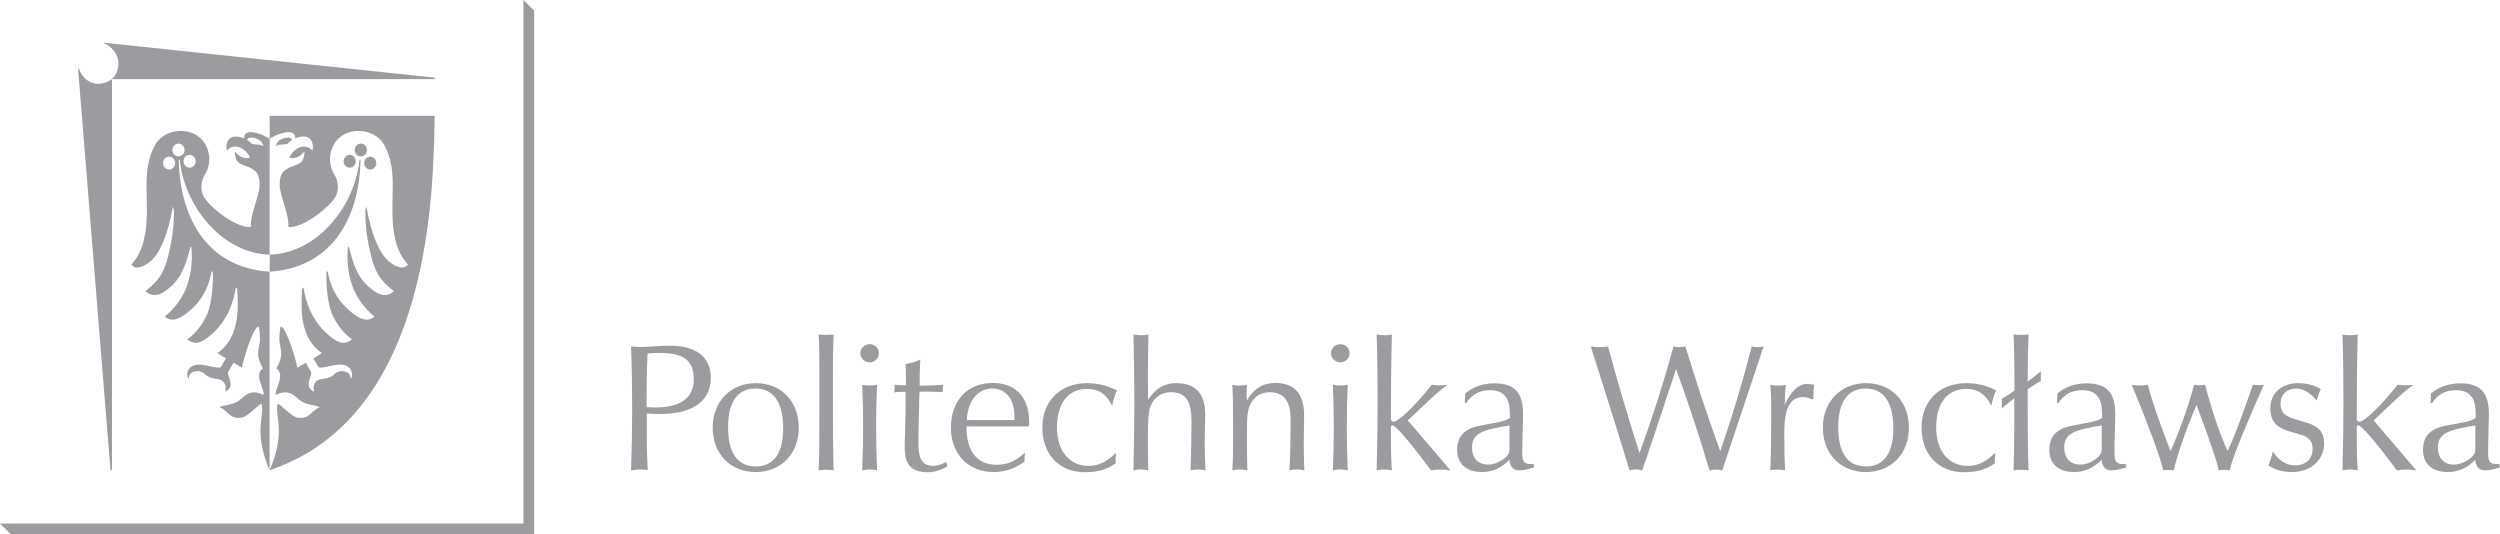 <?xml version="1.0" encoding="utf-8"?>
<svg viewBox="353.842 279.548 288.303 61.604" xmlns="http://www.w3.org/2000/svg">
  <path d="M 0 0 L 0 0 L 1.232 -1.232 L 1.232 -61.604 L -59.132 -61.604 L -60.364 -60.372 L 0 -60.372 Z" style="fill: rgb(155, 156, 159); fill-rule: evenodd; fill-opacity: 1;" transform="matrix(1, 0, 0, -1, 414.206, 279.548)"/>
  <path d="M 0 0 L -38.125 4.025 L -38.125 3.951 C -36.401 3.227 -35.903 1.15 -37.215 -0.171 L 0 -0.171 Z M -37.215 -45.258 L -37.386 -45.258 L -41.127 1.058 L -41.04 1.058 C -40.393 -0.746 -38.66 -1.2 -37.215 -0.171 Z M -16.444 -7.202 C -16.608 -7.282 -16.768 -7.416 -16.893 -7.556 C -17.076 -7.777 -17.667 -7.667 -18.004 -7.768 C -18.209 -7.83 -18.305 -7.915 -18.319 -7.877 C -18.217 -7.668 -18.146 -7.458 -17.974 -7.296 C -17.601 -6.941 -16.475 -6.693 -16.444 -7.202 M 0 -4.403 L -19.032 -4.403 L -19.032 -7.033 C -18.582 -6.794 -18.217 -6.583 -17.733 -6.445 C -17.412 -6.354 -17.064 -6.256 -16.723 -6.291 C -16.226 -6.341 -16.042 -6.675 -16.096 -7.022 C -15.657 -6.787 -14.83 -6.656 -14.432 -7.02 C -14.051 -7.369 -13.974 -7.939 -14.1 -8.413 C -14.543 -7.938 -15.114 -7.817 -15.717 -8.112 C -16.169 -8.333 -16.545 -8.723 -16.751 -9.179 C -16.556 -9.402 -15.929 -9.224 -15.713 -9.112 C -15.476 -8.989 -15.268 -8.791 -15.002 -8.502 C -15.036 -8.932 -15.087 -9.331 -15.243 -9.542 C -15.539 -9.945 -15.834 -10.027 -16.338 -10.203 C -16.73 -10.339 -17.127 -10.529 -17.517 -10.925 C -17.854 -11.372 -17.939 -12.147 -17.836 -12.805 C -17.722 -13.529 -17.456 -14.292 -17.231 -15.042 C -17.007 -15.792 -16.824 -16.53 -16.877 -17.205 C -15.723 -17.392 -13.868 -16.105 -13.217 -15.579 C -12.495 -14.997 -11.754 -14.319 -11.397 -13.66 C -11.105 -13.124 -11.02 -12.031 -11.567 -11.178 C -12.604 -9.564 -12.038 -6.959 -9.842 -6.296 C -8.494 -5.903 -6.642 -6.28 -5.809 -7.782 C -4.999 -9.246 -4.812 -10.894 -4.836 -12.622 C -4.875 -15.269 -4.98 -16.915 -4.488 -18.89 C -4.248 -19.857 -3.795 -20.75 -3.079 -21.57 C -3.641 -22.237 -4.582 -21.779 -5.304 -21.162 C -6.375 -20.248 -7.289 -18.185 -7.877 -14.867 L -7.991 -15.277 C -8.017 -17.275 -7.756 -18.803 -7.325 -20.586 C -6.888 -22.392 -6.252 -23.442 -4.705 -24.625 C -5.555 -25.392 -6.413 -25.061 -7.162 -24.491 C -8.65 -23.357 -9.291 -22.069 -9.9 -19.466 L -10.011 -19.612 C -10.142 -21.139 -9.981 -22.652 -9.492 -24.024 C -9.023 -25.337 -8.117 -26.594 -6.949 -27.549 C -7.742 -28.265 -8.607 -27.791 -9.327 -27.27 C -10.343 -26.533 -11.86 -25.108 -12.346 -22.316 L -12.474 -22.426 C -12.525 -24.023 -12.376 -25.46 -12.031 -26.695 C -11.679 -27.957 -10.61 -29.457 -9.536 -30.179 C -10.43 -30.936 -11.239 -30.471 -11.893 -29.968 C -13.632 -28.629 -14.727 -26.738 -15.127 -24.227 L -15.283 -24.306 C -15.47 -27.034 -15.458 -30.027 -13.013 -31.772 L -13.983 -32.384 L -13.417 -33.348 C -13.167 -33.773 -10.905 -32.614 -9.985 -33.348 C -9.614 -33.644 -9.375 -34.119 -9.643 -34.721 L -9.699 -34.697 C -9.723 -34.272 -9.938 -34.048 -10.22 -33.931 C -10.629 -33.762 -11.255 -33.807 -11.723 -34.343 C -12.631 -34.958 -13.271 -34.521 -13.74 -35.135 C -14.018 -35.499 -14.012 -35.819 -13.895 -36.178 L -13.941 -36.207 C -15.192 -35.552 -14.022 -34.34 -14.254 -33.936 L -14.863 -32.868 L -15.842 -33.461 C -15.931 -32.745 -17.046 -28.94 -17.72 -28.683 C -17.895 -28.934 -17.886 -29.6 -17.912 -30.059 C -17.948 -30.699 -17.653 -31.168 -17.717 -32.063 C -17.745 -32.453 -17.94 -32.991 -18.252 -33.526 C -17.945 -33.727 -17.806 -34.042 -17.813 -34.409 C -17.822 -34.82 -18.006 -35.297 -18.134 -35.684 C -18.298 -36.185 -18.441 -36.564 -18.252 -36.564 C -17.716 -36.285 -17.213 -36.235 -16.78 -36.36 C -16.153 -36.541 -15.756 -37.138 -15.19 -37.43 C -14.536 -37.767 -13.979 -37.708 -13.231 -37.993 C -14.251 -38.383 -14.398 -39.427 -15.785 -39.211 C -16.619 -39.082 -17.869 -37.505 -18.097 -37.636 C -18.256 -38.103 -18.153 -38.648 -18.065 -39.383 C -18.021 -39.75 -17.977 -40.166 -17.974 -40.642 C -17.969 -41.118 -18.004 -41.657 -18.108 -42.27 C -18.248 -43.089 -18.544 -44.138 -19.021 -45.258 L -19.009 -45.258 C -0.294 -39.001 -0.157 -12.8 0 -4.403 M -8.519 -9.083 C -8.903 -9.083 -9.217 -8.751 -9.217 -8.344 C -9.217 -7.937 -8.903 -7.604 -8.519 -7.604 C -8.133 -7.604 -7.818 -7.937 -7.818 -8.344 C -7.818 -8.751 -8.133 -9.083 -8.519 -9.083 M -9.803 -10.383 C -9.418 -10.383 -9.103 -10.052 -9.103 -9.644 C -9.103 -9.237 -9.418 -8.904 -9.803 -8.904 C -10.188 -8.904 -10.502 -9.237 -10.502 -9.644 C -10.502 -10.052 -10.188 -10.383 -9.803 -10.383 M -7.431 -10.596 C -7.045 -10.596 -6.731 -10.264 -6.731 -9.856 C -6.731 -9.449 -7.045 -9.117 -7.431 -9.117 C -7.815 -9.117 -8.129 -9.449 -8.129 -9.856 C -8.129 -10.264 -7.815 -10.596 -7.431 -10.596 M -8.551 -9.476 C -8.69 -16.487 -12.067 -21.938 -19.028 -22.378 L -19.028 -20.415 C -13.394 -20.234 -9.181 -14.674 -8.667 -9.476 Z M -21.619 -7.202 C -21.455 -7.282 -21.295 -7.416 -21.17 -7.555 C -20.987 -7.776 -20.396 -7.667 -20.06 -7.768 C -19.854 -7.83 -19.758 -7.915 -19.744 -7.877 C -19.846 -7.668 -19.918 -7.458 -20.089 -7.296 C -20.462 -6.941 -21.589 -6.693 -21.619 -7.202 M -19.042 -45.258 L -19.053 -45.258 C -19.529 -44.14 -19.816 -43.087 -19.955 -42.27 C -20.059 -41.658 -20.094 -41.118 -20.09 -40.642 C -20.086 -40.165 -20.043 -39.75 -19.999 -39.383 C -19.911 -38.648 -19.808 -38.103 -19.967 -37.636 C -20.194 -37.505 -21.445 -39.082 -22.279 -39.211 C -23.666 -39.427 -23.812 -38.383 -24.833 -37.993 C -24.084 -37.708 -23.527 -37.767 -22.874 -37.43 C -22.308 -37.138 -21.91 -36.541 -21.284 -36.36 C -20.851 -36.235 -20.347 -36.285 -19.811 -36.563 C -19.623 -36.563 -19.766 -36.185 -19.93 -35.684 C -20.057 -35.296 -20.241 -34.82 -20.25 -34.409 C -20.257 -34.042 -20.118 -33.727 -19.811 -33.526 C -20.123 -32.991 -20.318 -32.453 -20.346 -32.063 C -20.41 -31.167 -20.116 -30.699 -20.152 -30.059 C -20.178 -29.6 -20.168 -28.934 -20.343 -28.683 C -21.017 -28.94 -22.132 -32.745 -22.221 -33.46 L -23.201 -32.868 L -23.81 -33.936 C -24.041 -34.34 -22.872 -35.552 -24.123 -36.207 L -24.169 -36.178 C -24.051 -35.819 -24.045 -35.499 -24.323 -35.135 C -24.792 -34.521 -25.432 -34.957 -26.34 -34.343 C -26.809 -33.807 -27.434 -33.761 -27.843 -33.931 C -28.125 -34.048 -28.34 -34.271 -28.365 -34.697 L -28.42 -34.72 C -28.688 -34.119 -28.449 -33.643 -28.079 -33.348 C -27.159 -32.614 -24.897 -33.772 -24.647 -33.348 L -24.08 -32.384 L -25.05 -31.772 C -22.606 -30.026 -22.594 -27.034 -22.781 -24.306 L -22.937 -24.227 C -23.336 -26.738 -24.431 -28.629 -26.17 -29.968 C -26.825 -30.471 -27.634 -30.936 -28.528 -30.178 C -27.453 -29.457 -26.384 -27.956 -26.032 -26.695 C -25.687 -25.46 -25.538 -24.023 -25.59 -22.426 L -25.717 -22.316 C -26.203 -25.108 -27.72 -26.533 -28.736 -27.27 C -29.456 -27.791 -30.321 -28.264 -31.115 -27.549 C -29.946 -26.594 -29.04 -25.337 -28.572 -24.024 C -28.083 -22.652 -27.922 -21.139 -28.052 -19.612 L -28.164 -19.466 C -28.772 -22.069 -29.413 -23.357 -30.902 -24.491 C -31.65 -25.061 -32.509 -25.391 -33.358 -24.625 C -31.812 -23.442 -31.176 -22.392 -30.739 -20.586 C -30.307 -18.803 -30.046 -17.275 -30.073 -15.277 L -30.187 -14.867 C -30.774 -18.185 -31.688 -20.248 -32.759 -21.162 C -33.482 -21.779 -34.422 -22.236 -34.984 -21.57 C -34.269 -20.75 -33.816 -19.857 -33.575 -18.889 C -33.083 -16.915 -33.189 -15.269 -33.227 -12.622 C -33.251 -10.894 -33.064 -9.246 -32.254 -7.782 C -31.422 -6.28 -29.569 -5.903 -28.222 -6.296 C -26.025 -6.959 -25.459 -9.564 -26.496 -11.178 C -27.044 -12.031 -26.958 -13.124 -26.667 -13.66 C -26.309 -14.318 -25.568 -14.997 -24.847 -15.579 C -24.195 -16.105 -22.34 -17.391 -21.186 -17.205 C -21.24 -16.529 -21.057 -15.792 -20.833 -15.041 C -20.608 -14.292 -20.341 -13.528 -20.228 -12.805 C -20.125 -12.147 -20.209 -11.372 -20.546 -10.925 C -20.936 -10.529 -21.333 -10.339 -21.726 -10.203 C -22.229 -10.027 -22.524 -9.945 -22.821 -9.542 C -22.976 -9.331 -23.028 -8.932 -23.062 -8.502 C -22.796 -8.791 -22.587 -8.988 -22.35 -9.112 C -22.135 -9.224 -21.507 -9.402 -21.312 -9.178 C -21.518 -8.723 -21.895 -8.333 -22.346 -8.112 C -22.949 -7.817 -23.52 -7.938 -23.964 -8.413 C -24.09 -7.939 -24.012 -7.369 -23.631 -7.02 C -23.233 -6.656 -22.406 -6.787 -21.967 -7.022 C -22.021 -6.675 -21.838 -6.341 -21.34 -6.29 C -21 -6.255 -20.652 -6.354 -20.33 -6.445 C -19.846 -6.583 -19.482 -6.793 -19.032 -7.033 Z M -29.545 -9.083 C -29.16 -9.083 -28.846 -8.751 -28.846 -8.344 C -28.846 -7.937 -29.16 -7.604 -29.545 -7.604 C -29.931 -7.604 -30.245 -7.937 -30.245 -8.344 C -30.245 -8.751 -29.931 -9.083 -29.545 -9.083 M -28.261 -10.383 C -28.646 -10.383 -28.96 -10.051 -28.96 -9.644 C -28.96 -9.237 -28.646 -8.904 -28.261 -8.904 C -27.875 -8.904 -27.562 -9.237 -27.562 -9.644 C -27.562 -10.051 -27.875 -10.383 -28.261 -10.383 M -30.633 -10.595 C -31.018 -10.595 -31.332 -10.264 -31.332 -9.856 C -31.332 -9.449 -31.018 -9.117 -30.633 -9.117 C -30.248 -9.117 -29.934 -9.449 -29.934 -9.856 C -29.934 -10.264 -30.248 -10.595 -30.633 -10.595 M -29.512 -9.476 C -29.373 -16.487 -25.996 -21.938 -19.036 -22.378 L -19.035 -20.415 C -24.669 -20.234 -28.882 -14.674 -29.397 -9.476 Z" style="fill: rgb(155, 156, 159); fill-rule: evenodd; fill-opacity: 1;" transform="matrix(1, 0, 0, -1, 403.97, 288.501)"/>
  <path d="M 0 0 C 0 -0.299 -0.021 -0.556 -0.363 -0.898 C -0.92 -1.455 -1.775 -1.818 -2.46 -1.818 C -3.615 -1.818 -4.321 -1.091 -4.321 0.171 C -4.321 1.819 -3.017 2.204 0 2.696 Z M 2.846 -2.139 L 2.76 -1.732 C 2.632 -1.754 2.504 -1.754 2.396 -1.754 C 1.604 -1.754 1.477 -1.369 1.477 -0.363 L 1.477 0.214 L 1.562 3.787 L 1.562 4.044 C 1.562 6.419 0.642 7.553 -1.732 7.553 C -3.038 7.553 -4.215 7.146 -5.113 6.376 L -5.156 5.285 L -4.984 5.285 C -4.343 6.269 -3.444 6.761 -2.289 6.761 C -0.599 6.761 0.043 5.862 0.043 4.022 L 0.043 3.573 C -0.492 3.103 -1.754 3.017 -3.594 2.632 C -5.241 2.268 -6.033 1.391 -6.033 -0.106 C -6.033 -1.732 -5.006 -2.677 -3.145 -2.677 C -1.946 -2.677 -0.898 -2.182 -0.021 -1.262 C 0.107 -2.096 0.406 -2.481 1.134 -2.481 C 1.733 -2.481 2.268 -2.311 2.846 -2.139 M -6.804 -2.485 C -8.687 -0.257 -10.333 1.651 -11.725 3.277 L -9.842 5.057 C -8.707 6.126 -7.83 6.918 -7.124 7.389 C -7.424 7.346 -7.744 7.324 -8.044 7.324 C -8.344 7.324 -8.644 7.346 -8.964 7.389 C -11.253 4.475 -12.943 3.127 -13.328 3.127 C -13.563 3.127 -13.671 3.256 -13.671 3.491 L -13.671 4.197 C -13.671 6.811 -13.649 9.795 -13.563 13.183 C -13.842 13.14 -14.142 13.098 -14.441 13.098 C -14.719 13.098 -15.019 13.14 -15.318 13.183 C -15.232 10.541 -15.211 7.941 -15.211 5.377 C -15.211 3.363 -15.232 0.752 -15.318 -2.485 C -15.019 -2.417 -14.719 -2.375 -14.441 -2.375 C -14.142 -2.375 -13.842 -2.417 -13.563 -2.485 C -13.671 -0.855 -13.671 0.407 -13.671 1.245 L -13.671 2.421 C -13.671 2.614 -13.671 2.699 -13.479 2.699 C -13.157 2.699 -11.639 1.01 -9.05 -2.485 C -8.707 -2.417 -8.344 -2.396 -7.979 -2.396 C -7.595 -2.396 -7.188 -2.417 -6.804 -2.485 M -17.437 0.621 C -17.437 1.926 -18.078 2.61 -19.447 3.017 L -20.881 3.444 C -21.951 3.766 -22.465 4.236 -22.465 5.199 C -22.465 6.248 -21.736 6.954 -20.688 6.954 C -19.854 6.954 -19.062 6.483 -18.271 5.563 C -18.186 6.012 -18.035 6.44 -17.821 6.889 C -18.527 7.317 -19.426 7.574 -20.432 7.574 C -22.4 7.574 -23.641 6.354 -23.641 4.686 C -23.641 3.209 -22.956 2.439 -21.373 1.99 L -20.41 1.712 C -19.298 1.413 -18.763 0.984 -18.763 0 C -18.763 -1.176 -19.555 -1.904 -20.796 -1.904 C -21.801 -1.904 -22.657 -1.369 -23.342 -0.299 C -23.47 -0.834 -23.641 -1.369 -23.855 -1.925 C -23.127 -2.417 -22.187 -2.677 -21.138 -2.677 C -18.913 -2.677 -17.437 -1.241 -17.437 0.621 M -24.39 7.389 C -24.582 7.367 -24.796 7.346 -25.01 7.346 C -25.224 7.346 -25.417 7.367 -25.652 7.389 C -26.957 3.556 -27.963 1.01 -28.562 -0.235 C -29.225 1.117 -30.166 3.662 -31.172 7.389 C -31.386 7.346 -31.6 7.324 -31.792 7.324 C -31.984 7.324 -32.198 7.346 -32.413 7.389 C -33.204 4.604 -34.104 2.058 -35.151 -0.257 C -36.542 3.32 -37.397 5.87 -37.762 7.389 C -38.082 7.324 -38.403 7.303 -38.703 7.303 C -39.023 7.303 -39.323 7.324 -39.623 7.389 C -37.611 2.507 -36.393 -0.791 -35.985 -2.485 C -35.771 -2.438 -35.601 -2.438 -35.387 -2.438 C -35.194 -2.438 -34.979 -2.438 -34.787 -2.485 C -34.359 -0.685 -33.504 1.844 -32.156 5.078 C -30.552 0.795 -29.717 -1.711 -29.589 -2.485 C -29.375 -2.438 -29.182 -2.417 -28.989 -2.417 C -28.775 -2.417 -28.562 -2.438 -28.348 -2.485 C -27.834 -0.534 -26.443 2.721 -24.39 7.389 M -43.089 0 C -43.089 -0.299 -43.11 -0.556 -43.452 -0.898 C -44.009 -1.455 -44.864 -1.818 -45.549 -1.818 C -46.704 -1.818 -47.41 -1.091 -47.41 0.171 C -47.41 1.819 -46.105 2.204 -43.089 2.696 Z M -40.243 -2.139 L -40.329 -1.732 C -40.457 -1.754 -40.586 -1.754 -40.692 -1.754 C -41.484 -1.754 -41.612 -1.369 -41.612 -0.363 L -41.612 0.214 L -41.526 3.787 L -41.526 4.044 C -41.526 6.419 -42.447 7.553 -44.821 7.553 C -46.127 7.553 -47.304 7.146 -48.202 6.376 L -48.244 5.285 L -48.073 5.285 C -47.432 6.269 -46.533 6.761 -45.378 6.761 C -43.688 6.761 -43.046 5.862 -43.046 4.022 L -43.046 3.573 C -43.581 3.103 -44.843 3.017 -46.683 2.632 C -48.33 2.268 -49.122 1.391 -49.122 -0.106 C -49.122 -1.732 -48.096 -2.677 -46.233 -2.677 C -45.035 -2.677 -43.987 -2.182 -43.11 -1.262 C -42.981 -2.096 -42.683 -2.481 -41.955 -2.481 C -41.355 -2.481 -40.821 -2.311 -40.243 -2.139 M -50.106 7.841 L -50.106 8.951 C -50.406 8.693 -50.897 8.269 -51.625 7.756 L -51.625 7.991 C -51.625 9.978 -51.582 11.856 -51.519 13.183 C -51.797 13.162 -52.117 13.14 -52.417 13.14 C -52.674 13.14 -52.973 13.162 -53.252 13.183 C -53.166 11.454 -53.145 9.485 -53.145 7.264 L -53.145 6.708 C -53.765 6.279 -53.957 6.151 -54.599 5.766 L -54.599 4.679 C -53.7 5.406 -53.252 5.788 -53.166 5.83 L -53.166 2.796 C -53.166 0.489 -53.208 -1.262 -53.252 -2.485 C -52.973 -2.438 -52.695 -2.417 -52.417 -2.417 C -52.117 -2.417 -51.817 -2.438 -51.519 -2.485 C -51.582 -1.155 -51.625 1.858 -51.625 6.878 C -50.983 7.285 -50.813 7.414 -50.106 7.841 M -55.263 6.74 C -56.354 7.296 -57.487 7.574 -58.664 7.574 C -61.788 7.574 -63.863 5.542 -63.863 2.439 C -63.863 -0.685 -61.873 -2.699 -58.964 -2.699 C -57.487 -2.699 -56.332 -2.375 -55.391 -1.647 C -55.412 -1.519 -55.412 -1.369 -55.412 -1.219 C -55.412 -1.005 -55.391 -0.749 -55.369 -0.449 C -56.375 -1.476 -57.359 -1.968 -58.536 -1.968 C -60.696 -1.968 -62.173 -0.299 -62.173 2.46 C -62.173 5.306 -60.868 6.911 -58.664 6.911 C -57.359 6.911 -56.417 6.269 -55.818 4.943 C -55.69 5.605 -55.498 6.226 -55.263 6.74 M -67.115 2.332 C -67.115 -0.534 -68.228 -2.032 -70.281 -2.032 C -72.357 -2.032 -73.469 -0.492 -73.469 2.482 C -73.469 5.435 -72.357 6.954 -70.303 6.954 C -68.228 6.954 -67.115 5.371 -67.115 2.332 M -65.318 2.46 C -65.318 5.499 -67.372 7.574 -70.281 7.574 C -73.105 7.574 -75.245 5.499 -75.245 2.46 C -75.245 -0.599 -73.17 -2.677 -70.281 -2.677 C -67.436 -2.677 -65.318 -0.663 -65.318 2.46 M -76.229 7.381 C -76.571 7.446 -76.828 7.488 -77.021 7.488 C -78.048 7.488 -78.883 6.676 -79.631 5.092 C -79.631 5.948 -79.588 6.718 -79.524 7.381 C -79.802 7.317 -80.102 7.296 -80.401 7.296 C -80.68 7.296 -80.979 7.317 -81.3 7.381 C -81.214 6.483 -81.193 5.478 -81.193 4.365 C -81.193 1.305 -81.235 -0.984 -81.3 -2.46 C -81.021 -2.417 -80.765 -2.396 -80.508 -2.396 C -80.209 -2.396 -79.888 -2.417 -79.588 -2.485 C -79.652 -1.54 -79.695 -0.128 -79.695 1.733 C -79.695 4.579 -79.096 5.969 -77.513 5.969 C -77.171 5.969 -76.85 5.884 -76.508 5.691 L -76.336 5.798 C -76.336 6.397 -76.314 6.954 -76.229 7.381 M -82.07 11.81 C -82.305 11.746 -82.541 11.725 -82.776 11.725 C -83.012 11.725 -83.225 11.746 -83.439 11.81 C -84.487 7.724 -85.707 3.68 -87.076 -0.278 C -88.553 3.787 -89.879 7.831 -91.099 11.81 C -91.334 11.746 -91.569 11.725 -91.783 11.725 C -92.019 11.725 -92.232 11.746 -92.468 11.81 C -93.645 7.488 -94.971 3.402 -96.383 -0.492 C -97.752 3.745 -98.95 7.852 -100.02 11.81 C -100.341 11.746 -100.684 11.725 -101.004 11.725 C -101.347 11.725 -101.689 11.746 -102.01 11.81 C -100.384 6.718 -98.886 1.969 -97.538 -2.485 C -97.281 -2.417 -97.046 -2.375 -96.811 -2.375 C -96.554 -2.375 -96.318 -2.417 -96.084 -2.485 C -95.463 -0.77 -94.179 3.124 -92.168 9.2 C -90.734 5.221 -89.43 1.327 -88.317 -2.506 C -88.061 -2.417 -87.825 -2.396 -87.568 -2.396 C -87.312 -2.396 -87.076 -2.417 -86.841 -2.485 C -85.279 2.183 -83.717 6.932 -82.07 11.81 M -111.381 0 C -111.381 -0.299 -111.402 -0.556 -111.744 -0.898 C -112.301 -1.455 -113.156 -1.818 -113.842 -1.818 C -114.997 -1.818 -115.703 -1.091 -115.703 0.171 C -115.703 1.819 -114.397 2.204 -111.381 2.696 Z M -108.535 -2.139 L -108.621 -1.732 C -108.749 -1.754 -108.878 -1.754 -108.984 -1.754 C -109.776 -1.754 -109.904 -1.369 -109.904 -0.363 L -109.904 0.214 L -109.818 3.787 L -109.818 4.044 C -109.818 6.419 -110.739 7.553 -113.114 7.553 C -114.419 7.553 -115.596 7.146 -116.494 6.376 L -116.537 5.285 L -116.365 5.285 C -115.725 6.269 -114.825 6.761 -113.67 6.761 C -111.979 6.761 -111.338 5.862 -111.338 4.022 L -111.338 3.573 C -111.873 3.103 -113.136 3.017 -114.975 2.632 C -116.623 2.268 -117.414 1.391 -117.414 -0.106 C -117.414 -1.732 -116.388 -2.677 -114.526 -2.677 C -113.328 -2.677 -112.279 -2.182 -111.402 -1.262 C -111.273 -2.096 -110.975 -2.481 -110.247 -2.481 C -109.647 -2.481 -109.113 -2.311 -108.535 -2.139 M -118.185 -2.485 C -120.067 -0.257 -121.715 1.651 -123.105 3.277 L -121.223 5.057 C -120.089 6.126 -119.211 6.918 -118.505 7.389 C -118.805 7.346 -119.126 7.324 -119.426 7.324 C -119.725 7.324 -120.024 7.346 -120.346 7.389 C -122.635 4.475 -124.324 3.127 -124.71 3.127 C -124.945 3.127 -125.052 3.256 -125.052 3.491 L -125.052 4.197 C -125.052 6.811 -125.03 9.795 -124.945 13.183 C -125.223 13.14 -125.522 13.098 -125.822 13.098 C -126.101 13.098 -126.4 13.14 -126.699 13.183 C -126.613 10.541 -126.593 7.941 -126.593 5.377 C -126.593 3.363 -126.613 0.752 -126.699 -2.485 C -126.4 -2.417 -126.101 -2.375 -125.822 -2.375 C -125.522 -2.375 -125.223 -2.417 -124.945 -2.485 C -125.052 -0.855 -125.052 0.407 -125.052 1.245 L -125.052 2.421 C -125.052 2.614 -125.052 2.699 -124.859 2.699 C -124.538 2.699 -123.02 1.01 -120.431 -2.485 C -120.089 -2.417 -119.725 -2.396 -119.361 -2.396 C -118.976 -2.396 -118.569 -2.417 -118.185 -2.485 M -130.037 -2.485 C -130.102 -0.77 -130.144 0.966 -130.144 2.699 C -130.144 4.304 -130.102 5.848 -130.037 7.389 C -130.294 7.324 -130.594 7.303 -130.893 7.303 C -131.171 7.303 -131.449 7.324 -131.749 7.389 C -131.685 5.87 -131.642 4.304 -131.642 2.699 C -131.642 0.966 -131.685 -0.77 -131.749 -2.485 C -131.449 -2.417 -131.171 -2.375 -130.893 -2.375 C -130.594 -2.375 -130.294 -2.417 -130.037 -2.485 M -129.823 11.019 C -129.823 11.618 -130.294 12.067 -130.893 12.067 C -131.471 12.067 -131.963 11.618 -131.963 11.019 C -131.963 10.441 -131.471 9.97 -130.893 9.97 C -130.294 9.97 -129.823 10.441 -129.823 11.019 M -135.043 -2.485 C -135.086 -1.305 -135.107 -0.213 -135.107 0.813 C -135.107 1.797 -135.064 2.824 -135.064 3.852 C -135.064 6.354 -136.178 7.595 -138.402 7.595 C -139.814 7.595 -140.884 6.932 -141.676 5.563 C -141.676 5.819 -141.697 6.076 -141.697 6.333 C -141.697 6.676 -141.676 7.018 -141.654 7.381 C -141.91 7.317 -142.189 7.296 -142.488 7.296 C -142.745 7.296 -143.045 7.317 -143.345 7.381 C -143.259 5.905 -143.259 4.343 -143.259 2.632 L -143.259 1.155 C -143.259 -0.106 -143.259 -1.305 -143.345 -2.485 C -143.045 -2.417 -142.767 -2.375 -142.488 -2.375 C -142.189 -2.375 -141.89 -2.417 -141.611 -2.485 C -141.654 -1.412 -141.654 -0.128 -141.654 1.434 L -141.654 2.375 C -141.654 3.766 -141.611 4.814 -140.948 5.627 C -140.478 6.248 -139.814 6.525 -139.001 6.525 C -137.418 6.525 -136.626 5.499 -136.626 3.444 C -136.626 0.963 -136.67 -1.026 -136.755 -2.485 C -136.455 -2.417 -136.178 -2.375 -135.898 -2.375 C -135.621 -2.375 -135.321 -2.417 -135.043 -2.485 M -146.446 -2.485 C -146.489 -1.091 -146.532 -0.021 -146.532 0.728 C -146.532 1.969 -146.468 3.038 -146.468 3.937 C -146.468 6.354 -147.58 7.574 -149.806 7.574 C -151.196 7.574 -152.159 6.997 -153.058 5.67 C -153.058 6.676 -153.079 7.638 -153.079 8.533 C -153.079 9.877 -153.058 11.436 -153.015 13.183 C -153.271 13.14 -153.571 13.098 -153.87 13.098 C -154.127 13.098 -154.427 13.14 -154.748 13.183 C -154.684 10.729 -154.641 8.13 -154.641 5.371 C -154.641 3.916 -154.662 1.305 -154.748 -2.485 C -154.47 -2.417 -154.191 -2.375 -153.913 -2.375 C -153.613 -2.375 -153.314 -2.417 -153.036 -2.485 C -153.058 -1.348 -153.079 -0.534 -153.079 -0.042 L -153.079 1.455 C -153.079 3.209 -153.036 4.429 -152.673 5.156 C -152.202 6.055 -151.41 6.525 -150.426 6.525 C -148.65 6.525 -148.051 5.435 -148.051 3.081 C -148.051 1.69 -148.094 -0.171 -148.158 -2.485 C -147.858 -2.417 -147.58 -2.375 -147.303 -2.375 C -147.003 -2.375 -146.703 -2.417 -146.446 -2.485 M -156.651 6.74 C -157.743 7.296 -158.877 7.574 -160.054 7.574 C -163.178 7.574 -165.253 5.542 -165.253 2.439 C -165.253 -0.685 -163.263 -2.699 -160.354 -2.699 C -158.877 -2.699 -157.722 -2.375 -156.78 -1.647 C -156.802 -1.519 -156.802 -1.369 -156.802 -1.219 C -156.802 -1.005 -156.78 -0.749 -156.759 -0.449 C -157.765 -1.476 -158.748 -1.968 -159.925 -1.968 C -162.086 -1.968 -163.562 -0.299 -163.562 2.46 C -163.562 5.306 -162.258 6.911 -160.054 6.911 C -158.748 6.911 -157.807 6.269 -157.208 4.943 C -157.08 5.605 -156.888 6.226 -156.651 6.74 M -168.462 3.316 L -173.96 3.316 C -173.874 5.563 -172.634 6.954 -171.071 6.954 C -169.468 6.954 -168.462 5.756 -168.462 3.659 Z M -166.771 3.038 C -166.771 5.969 -168.334 7.595 -170.986 7.595 C -173.896 7.595 -175.8 5.542 -175.8 2.439 C -175.8 -0.578 -173.811 -2.677 -170.858 -2.677 C -169.574 -2.677 -168.397 -2.268 -167.307 -1.476 L -167.307 -1.219 C -167.307 -0.984 -167.285 -0.706 -167.264 -0.428 C -168.248 -1.391 -169.274 -1.84 -170.494 -1.84 C -172.762 -1.84 -174.003 -0.321 -174.003 2.525 L -174.003 2.589 L -166.793 2.589 C -166.793 2.739 -166.771 2.889 -166.771 3.038 M -176.186 -1.989 L -176.335 -1.519 C -176.935 -1.818 -177.426 -1.968 -177.79 -1.968 C -179.116 -1.968 -179.544 -1.155 -179.544 0.688 C -179.544 2.593 -179.459 4.201 -179.459 5.527 C -179.459 5.634 -179.437 5.998 -179.416 6.576 C -179.202 6.597 -178.945 6.597 -178.667 6.597 C -178.133 6.597 -177.49 6.576 -176.741 6.533 L -176.741 6.704 C -176.741 6.96 -176.72 7.196 -176.678 7.389 C -177.726 7.303 -178.624 7.282 -179.395 7.282 L -179.395 8.647 C -179.395 8.861 -179.373 9.396 -179.33 10.291 C -179.822 10.056 -180.379 9.885 -181.021 9.778 C -180.999 9.225 -180.978 8.647 -180.978 8.03 L -180.978 7.324 C -181.405 7.324 -181.876 7.346 -182.305 7.389 C -182.305 7.303 -182.283 7.196 -182.283 7.068 C -182.283 6.896 -182.305 6.704 -182.325 6.511 C -181.962 6.554 -181.599 6.576 -181.234 6.576 L -181.021 6.576 L -181.021 5.87 C -181.021 3.127 -181.127 1.223 -181.127 0.175 C -181.127 -1.797 -180.4 -2.699 -178.453 -2.699 C -177.661 -2.699 -176.87 -2.438 -176.186 -1.989 M -184.315 -2.485 C -184.38 -0.77 -184.422 0.966 -184.422 2.699 C -184.422 4.304 -184.38 5.848 -184.315 7.389 C -184.572 7.324 -184.872 7.303 -185.171 7.303 C -185.449 7.303 -185.728 7.324 -186.026 7.389 C -185.963 5.87 -185.92 4.304 -185.92 2.699 C -185.92 0.966 -185.963 -0.77 -186.026 -2.485 C -185.728 -2.417 -185.449 -2.375 -185.171 -2.375 C -184.872 -2.375 -184.572 -2.417 -184.315 -2.485 M -184.102 11.019 C -184.102 11.618 -184.572 12.067 -185.171 12.067 C -185.748 12.067 -186.24 11.618 -186.24 11.019 C -186.24 10.441 -185.748 9.97 -185.171 9.97 C -184.572 9.97 -184.102 10.441 -184.102 11.019 M -189.321 -2.485 C -189.386 -0.667 -189.407 2.415 -189.407 6.75 C -189.407 9.122 -189.407 11.261 -189.321 13.183 C -189.6 13.162 -189.921 13.14 -190.22 13.14 C -190.477 13.14 -190.776 13.162 -191.055 13.183 C -190.969 12.028 -190.969 10.684 -190.969 9.1 L -190.969 3.609 C -190.969 0.938 -190.969 -1.091 -191.055 -2.485 C -190.776 -2.438 -190.498 -2.417 -190.22 -2.417 C -189.921 -2.417 -189.621 -2.438 -189.321 -2.485 M -195.141 2.332 C -195.141 -0.534 -196.253 -2.032 -198.307 -2.032 C -200.383 -2.032 -201.495 -0.492 -201.495 2.482 C -201.495 5.435 -200.383 6.954 -198.329 6.954 C -196.253 6.954 -195.141 5.371 -195.141 2.332 M -193.344 2.46 C -193.344 5.499 -195.397 7.574 -198.307 7.574 C -201.132 7.574 -203.271 5.499 -203.271 2.46 C -203.271 -0.599 -201.195 -2.677 -198.307 -2.677 C -195.462 -2.677 -193.344 -0.663 -193.344 2.46 M -205.453 8.044 C -205.453 5.862 -206.951 4.771 -209.946 4.771 C -210.267 4.771 -210.566 4.793 -210.888 4.814 L -210.888 6.697 C -210.888 8.216 -210.845 9.649 -210.78 10.997 C -210.331 11.04 -209.903 11.061 -209.475 11.061 C -206.716 11.061 -205.453 10.291 -205.453 8.044 M -203.484 8.216 C -203.484 10.526 -205.132 11.896 -208.17 11.896 C -209.454 11.896 -210.609 11.746 -211.657 11.746 C -211.957 11.746 -212.278 11.768 -212.685 11.81 C -212.599 9.585 -212.556 7.21 -212.556 4.643 C -212.556 2.204 -212.599 -0.171 -212.685 -2.485 C -212.32 -2.417 -211.979 -2.375 -211.636 -2.375 C -211.337 -2.375 -211.059 -2.417 -210.759 -2.46 C -210.845 -0.962 -210.865 0.214 -210.865 1.07 L -210.865 4.065 C -210.203 4.022 -209.646 4.022 -209.283 4.022 C -205.496 4.022 -203.484 5.563 -203.484 8.216" style="fill: rgb(155, 156, 159); fill-rule: evenodd; fill-opacity: 1;" transform="matrix(1, 0, 0, -1, 639.299, 331.307)"/>
</svg>